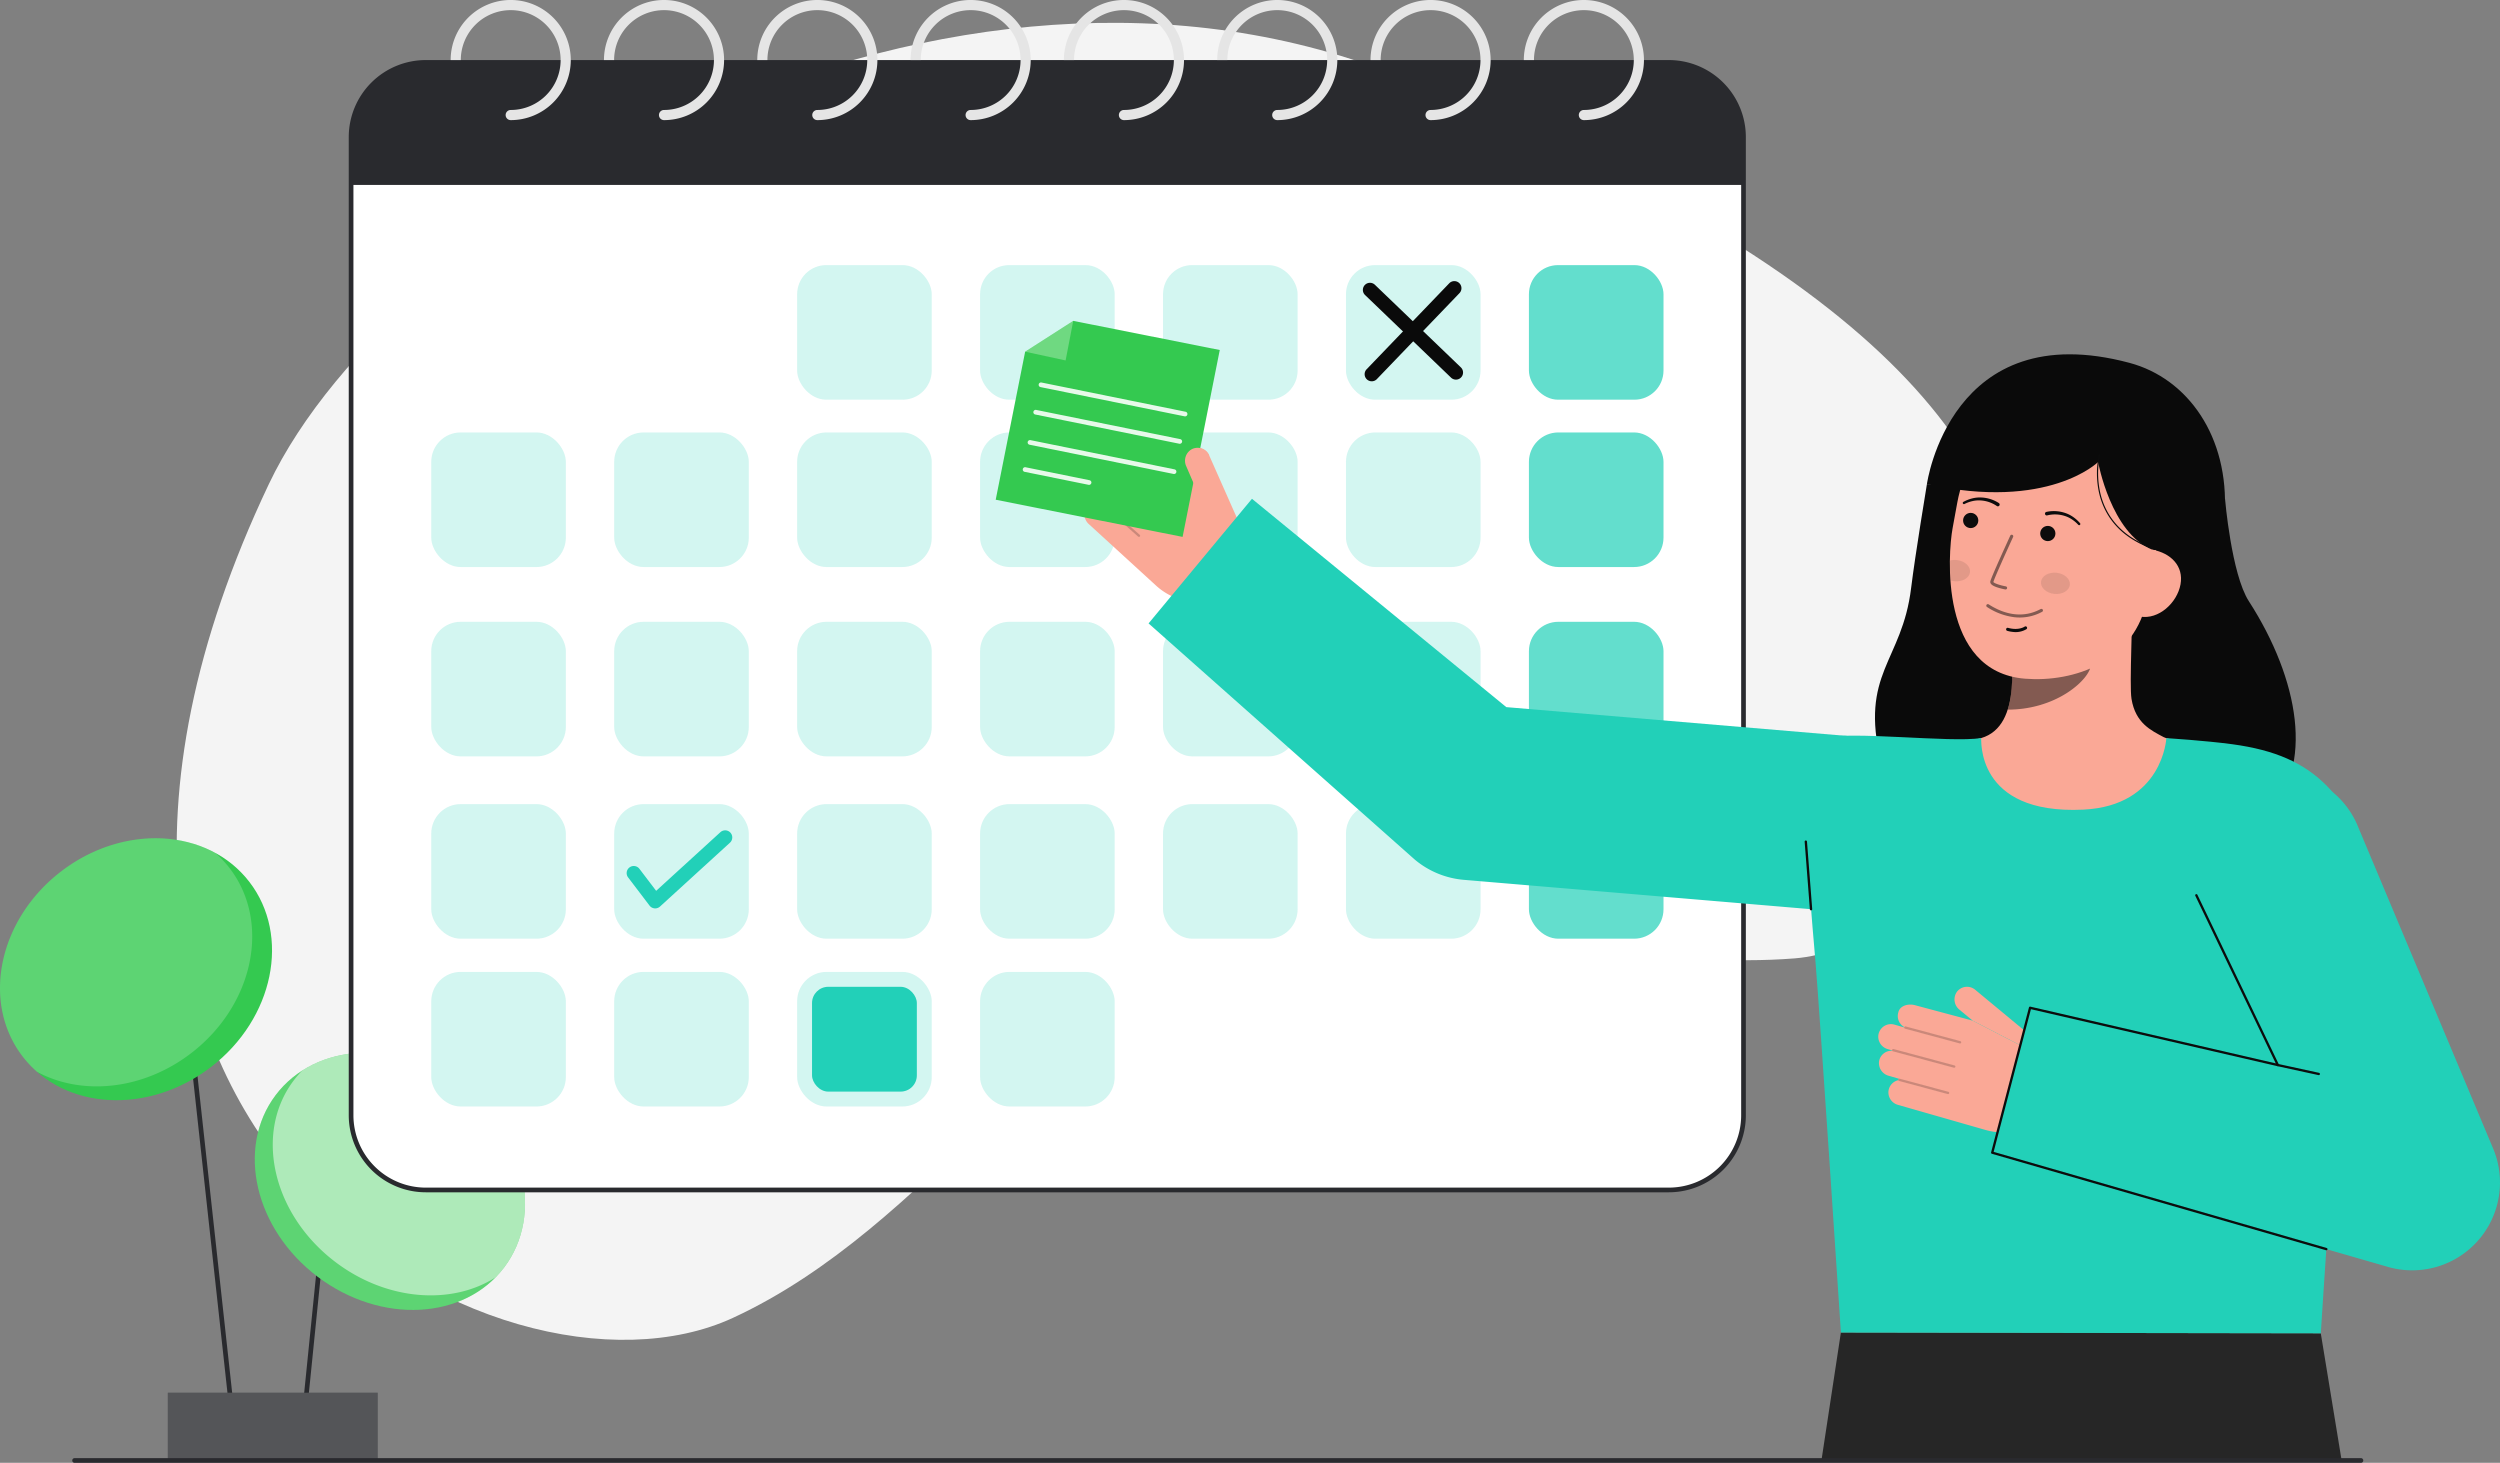 <svg id="Layer_1" data-name="Layer 1" xmlns="http://www.w3.org/2000/svg" viewBox="0 0 1067.35 624.533">
  <rect x="0" y="0" width="1067.35" height="624.533" fill="#808080" stroke="none"/>
  <path d="M600.417,33.857C404.359-47,169.208,92.017,114.78,206.688c-130.692,275.351,97.7,402.433,198.173,355.948,41.945-19.406,76.207-52.543,109.321-84.783,48.973-47.681,116.343-75.966,184.675-77.537,53.2-1.223,106.148,13.054,159.2,8.861s99.91-77.355,98.472-130.551C862.424,197.434,810.658,120.567,600.417,33.857Z" fill="#f4f4f4"></path>
  <g>
    <rect x="87.189" y="391.06" width="2" height="225.684" transform="translate(-54.293 12.584) rotate(-6.245)" fill="#292a2e"></rect>
    <rect x="75.4" y="548.401" width="120.091" height="2" transform="translate(-424.791 628.908) rotate(-84.228)" fill="#292a2e"></rect>
    <rect x="71.642" y="594.601" width="89.616" height="29.083" fill="#292a2e"></rect>
    <rect x="71.642" y="594.601" width="89.616" height="29.083" fill="#fff" opacity="0.2"></rect>
    <ellipse cx="166.468" cy="504.325" rx="51.126" ry="61.09" transform="translate(-336.612 334.129) rotate(-53.042)" fill="#34C950"></ellipse>
    <ellipse cx="166.468" cy="504.325" rx="51.126" ry="61.09" transform="translate(-336.612 334.129) rotate(-53.042)" fill="#fff" opacity="0.2"></ellipse>
    <path d="M215.28,541.054a41.056,41.056,0,0,1-3.723,4.314c-18.688,11.939-46.271,10.06-68.154-6.408-26.957-20.281-35.048-55.015-18.07-77.578a43.279,43.279,0,0,1,3.715-4.314c18.7-11.948,46.271-10.06,68.162,6.4C224.167,483.757,232.258,518.491,215.28,541.054Z" fill="#fff" opacity="0.5"></path>
    <ellipse cx="58.075" cy="413.799" rx="61.09" ry="52.607" transform="translate(-240.749 121.725) rotate(-37.665)" fill="#34C950"></ellipse>
    <path d="M81.756,449.532c-20.683,15.976-46.969,18.41-66.023,8.011a46.131,46.131,0,0,1-6.015-6.418C-8.038,428.133-.78,392.772,25.926,372.16c20.684-15.966,46.97-18.41,66.015-8.019a45.6,45.6,0,0,1,6.023,6.426C115.721,393.56,108.463,428.921,81.756,449.532Z" fill="#fff" opacity="0.2"></path>
  </g>
  <g>
    <g>
      <rect x="149.894" y="26.643" width="594.477" height="481.398" rx="31.867" fill="#fff"></rect>
      <path d="M712.505,509.041H181.762a32.905,32.905,0,0,1-32.868-32.868V58.51a32.9,32.9,0,0,1,32.868-32.867H712.505A32.9,32.9,0,0,1,745.372,58.51V476.173A32.9,32.9,0,0,1,712.505,509.041ZM181.762,27.643A30.9,30.9,0,0,0,150.894,58.51V476.173a30.9,30.9,0,0,0,30.868,30.868H712.505a30.9,30.9,0,0,0,30.867-30.868V58.51a30.9,30.9,0,0,0-30.867-30.867Z" fill="#292a2e"></path>
    </g>
    <rect x="652.755" y="113.185" width="57.463" height="57.463" rx="12.437" fill="#22D0B8" opacity="0.7"></rect>
    <rect x="652.755" y="184.629" width="57.463" height="57.463" rx="12.562" fill="#22D0B8" opacity="0.7"></rect>
    <rect x="652.755" y="265.468" width="57.463" height="57.463" rx="12.562" fill="#22D0B8" opacity="0.7"></rect>
    <rect x="652.755" y="343.306" width="57.463" height="57.463" rx="12.562" fill="#22D0B8" opacity="0.7"></rect>
    <g opacity="0.2">
      <rect x="418.438" y="113.185" width="57.463" height="57.463" rx="12.437" fill="#22D0B8"></rect>
      <rect x="340.332" y="113.185" width="57.463" height="57.463" rx="12.437" fill="#22D0B8"></rect>
      <rect x="496.543" y="113.185" width="57.463" height="57.463" rx="12.437" fill="#22D0B8"></rect>
      <rect x="574.649" y="113.185" width="57.463" height="57.463" rx="12.437" fill="#22D0B8"></rect>
      <rect x="418.438" y="184.629" width="57.463" height="57.463" rx="12.562" fill="#22D0B8"></rect>
      <rect x="496.543" y="184.629" width="57.463" height="57.463" rx="12.562" fill="#22D0B8"></rect>
      <rect x="574.649" y="184.629" width="57.463" height="57.463" rx="12.562" fill="#22D0B8"></rect>
      <rect x="184.121" y="184.629" width="57.463" height="57.463" rx="12.562" fill="#22D0B8"></rect>
      <rect x="262.227" y="184.629" width="57.463" height="57.463" rx="12.562" fill="#22D0B8"></rect>
      <rect x="340.332" y="184.629" width="57.463" height="57.463" rx="12.562" fill="#22D0B8"></rect>
      <rect x="418.438" y="265.468" width="57.463" height="57.463" rx="12.562" fill="#22D0B8"></rect>
      <rect x="496.543" y="265.468" width="57.463" height="57.463" rx="12.562" fill="#22D0B8"></rect>
      <rect x="574.649" y="265.468" width="57.463" height="57.463" rx="12.562" fill="#22D0B8"></rect>
      <rect x="184.121" y="265.468" width="57.463" height="57.463" rx="12.562" fill="#22D0B8"></rect>
      <rect x="262.227" y="265.468" width="57.463" height="57.463" rx="12.562" fill="#22D0B8"></rect>
      <rect x="340.332" y="265.468" width="57.463" height="57.463" rx="12.562" fill="#22D0B8"></rect>
      <rect x="418.438" y="343.306" width="57.463" height="57.463" rx="12.562" fill="#22D0B8"></rect>
      <rect x="496.543" y="343.306" width="57.463" height="57.463" rx="12.562" fill="#22D0B8"></rect>
      <rect x="574.649" y="343.306" width="57.463" height="57.463" rx="12.562" fill="#22D0B8"></rect>
      <rect x="184.121" y="343.306" width="57.463" height="57.463" rx="12.562" fill="#22D0B8"></rect>
      <rect x="262.227" y="343.306" width="57.463" height="57.463" rx="12.562" fill="#22D0B8"></rect>
      <rect x="340.332" y="343.306" width="57.463" height="57.463" rx="12.562" fill="#22D0B8"></rect>
      <rect x="418.438" y="414.946" width="57.463" height="57.463" rx="12.562" fill="#22D0B8"></rect>
      <rect x="184.121" y="414.946" width="57.463" height="57.463" rx="12.562" fill="#22D0B8"></rect>
      <rect x="262.227" y="414.946" width="57.463" height="57.463" rx="12.562" fill="#22D0B8"></rect>
      <rect x="340.332" y="414.946" width="57.463" height="57.463" rx="12.562" fill="#22D0B8"></rect>
    </g>
    <path d="M744.371,58.513V78.942H149.9V58.513a31.865,31.865,0,0,1,31.865-31.874H712.507A31.87,31.87,0,0,1,744.371,58.513Z" fill="#292a2e"></path>
    <g>
      <path d="M257.855,25.643A25.643,25.643,0,1,1,283.5,51.285a2.166,2.166,0,0,1,0-4.332,21.311,21.311,0,1,0-21.311-21.31" fill="#e5e5e5"></path>
      <path d="M388.763,25.643a25.643,25.643,0,1,1,25.643,25.642,2.166,2.166,0,1,1,0-4.332A21.311,21.311,0,1,0,393.1,25.643" fill="#e5e5e5"></path>
      <path d="M519.672,25.643a25.643,25.643,0,1,1,25.643,25.642,2.166,2.166,0,0,1,0-4.332A21.311,21.311,0,1,0,524,25.643" fill="#e5e5e5"></path>
      <path d="M585.126,25.643a25.643,25.643,0,1,1,25.643,25.642,2.166,2.166,0,0,1,0-4.332,21.311,21.311,0,1,0-21.311-21.31" fill="#e5e5e5"></path>
      <path d="M192.4,25.643a25.643,25.643,0,1,1,25.643,25.642,2.166,2.166,0,0,1,0-4.332,21.311,21.311,0,1,0-21.311-21.31" fill="#e5e5e5"></path>
      <path d="M323.309,25.643a25.643,25.643,0,1,1,25.643,25.642,2.166,2.166,0,0,1,0-4.332,21.311,21.311,0,1,0-21.311-21.31" fill="#e5e5e5"></path>
      <path d="M454.218,25.643A25.643,25.643,0,1,1,479.86,51.285a2.166,2.166,0,0,1,0-4.332,21.311,21.311,0,1,0-21.311-21.31" fill="#e5e5e5"></path>
      <path d="M650.581,25.643a25.643,25.643,0,1,1,25.642,25.642,2.166,2.166,0,1,1,0-4.332,21.311,21.311,0,1,0-21.31-21.31" fill="#e5e5e5"></path>
    </g>
    <path d="M279.732,387.837c-.091,0-.182,0-.274-.013a3.034,3.034,0,0,1-2.14-1.184L268.165,374.6a3.032,3.032,0,1,1,4.828-3.67l7.145,9.4,27.423-25.03a3.032,3.032,0,0,1,4.088,4.479l-29.873,27.266A3.033,3.033,0,0,1,279.732,387.837Z" fill="#22D0B8"></path>
    <rect x="346.689" y="421.303" width="44.75" height="44.75" rx="6.931" fill="#22D0B8"></rect>
    <g>
      <path d="M585.649,162.792a3.033,3.033,0,0,1-2.186-5.133L618.7,120.986a3.032,3.032,0,1,1,4.373,4.2L587.836,161.86A3.021,3.021,0,0,1,585.649,162.792Z" fill="#0a0a0a"></path>
      <path d="M621.605,162.075a3.023,3.023,0,0,1-2.1-.846L582.832,125.99a3.032,3.032,0,1,1,4.2-4.373l36.673,35.239a3.033,3.033,0,0,1-2.1,5.219Z" fill="#0a0a0a"></path>
    </g>
  </g>
  <g>
    <g>
      <g>
        <path d="M949.953,212.954s2.717,32.173,10.171,43.73c21.458,33.273,28.173,71.014,7.632,91.156s-153.791,22.781-164.692-22.52c-9.177-38.138,8.988-42.578,12.866-74.242,1.755-14.328,6.747-44.394,6.747-44.394" fill="#0a0a0a"></path>
        <path id="sk" d="M836.255,317.559c.23-.03,2.783,42.33,51.994,38.637,34.068-2.552,46.215-38.7,47-38.7-3.673-.78-9.858-1.915-11.489-2.786-5.365-2.883-12-5.882-13.732-16.3-1-6,.694-36.722.174-42.8L857.9,267.288c.73,12.831,5.845,42.575-12.08,47.839C842.84,316,839.628,316.8,836.255,317.559Z" fill="#FAA896"></path>
        <path id="sh" d="M857.17,302.971a37.911,37.911,0,0,0,1.573-8.116,86.565,86.565,0,0,0-.342-18.877,57.338,57.338,0,0,0,28.9-12.663c.971,3.586,6.312,19.256,4.833,22.664C889.341,292.422,876.207,302.971,857.17,302.971Z" fill="#0c0c0c" opacity="0.5"></path>
        <path d="M864.618,289.769c20.649,1.629,47.175-7.089,52.214-34.639l4.546-24.859c5.039-27.55-5.347-52.53-31.286-57.274h0c-25.94-4.744-49.413,14.044-54.452,41.594l-2.013,11C831.694,236.167,827.775,286.862,864.618,289.769Z" fill="#FAA896"></path>
        <path d="M856.187,251.665l-.051-.007a29.017,29.017,0,0,1-3.111-.773c-1.527-.481-3.528-1.279-3.276-2.657.286-1.569,7.684-17.72,8.527-19.557a.666.666,0,0,1,1.21.556c-3.156,6.877-8.235,18.184-8.427,19.241.174.488,2.709,1.4,5.317,1.88a.666.666,0,0,1-.189,1.317Z" fill="#0c0c0c" opacity="0.5"></path>
        <path d="M860.1,263.522a27.214,27.214,0,0,1-11.817-4.406A.666.666,0,0,1,849,258c7.658,4.923,15.242,5.68,21.931,2.19a4.283,4.283,0,0,1,.417-.2.666.666,0,0,1,.46,1.249c-.053.022-.14.069-.261.133A19.949,19.949,0,0,1,860.1,263.522Z" fill="#0c0c0c" opacity="0.5"></path>
        <path d="M942.159,238.8l-23.252-4.116c-17.634-7.009-23.141-37.427-23.141-37.427s-21.238,20.956-73.089,9.43c0,0,9.938-72.273,86.561-51.747,24.707,6.619,42.563,31.365,40.562,64.6C948.4,242.825,942.159,238.8,942.159,238.8Z" fill="#0a0a0a"></path>
        <path d="M913.686,263.228c7.883,1.442,15.816-5.823,17.257-13.706s-4.153-13.4-12.036-14.841l-5.028,4.54-6.971,22.768Z" fill="#FAA896"></path>
        <path d="M852.48,216a13.625,13.625,0,0,0-6.706-2.329,12.014,12.014,0,0,0-3.6.263,14.534,14.534,0,0,0-3.429,1.229l-.035.017a.509.509,0,0,1-.449-.914,15.62,15.62,0,0,1,3.651-1.448,13.2,13.2,0,0,1,3.93-.419,14.985,14.985,0,0,1,7.544,2.371.764.764,0,0,1-.837,1.279l-.018-.013Z" fill="#0c0c0c"></path>
        <path d="M873.7,218.552a14.992,14.992,0,0,1,7.9.417,13.234,13.234,0,0,1,3.536,1.767,15.635,15.635,0,0,1,2.913,2.634.509.509,0,0,1-.739.7l-.028-.028a14.52,14.52,0,0,0-2.782-2.351,12.034,12.034,0,0,0-3.281-1.506,13.633,13.633,0,0,0-7.1-.163l-.058.015a.764.764,0,1,1-.386-1.478Z" fill="#0c0c0c"></path>
        <path d="M859.237,269.775a13.515,13.515,0,0,1-2.265-.441.665.665,0,1,1,.36-1.281c4.461,1.254,6.983-.459,7.089-.533a.666.666,0,0,1,.771,1.085A9.019,9.019,0,0,1,859.237,269.775Z" fill="#0c0c0c" opacity="1"></path>
        <path d="M918.884,234.3c-15.679-5.521-21.039-16.188-22.773-24.164a39.041,39.041,0,0,1,0-16.138l.484.124a38.553,38.553,0,0,0,.011,15.926c1.711,7.845,6.994,18.34,22.447,23.781Z" fill="#0c0c0c"></path>
      </g>
      <ellipse cx="877.54" cy="249.047" rx="4.538" ry="6.187" transform="translate(541.253 1096.992) rotate(-84.211)" fill="#0c0c0c" opacity="0.1"></ellipse>
      <path d="M841.061,244.25c-.26,2.49-3.22,4.23-6.62,3.89a8.554,8.554,0,0,1-1.73-.36c-.21-2.96-.27-5.81-.23-8.45a7.793,7.793,0,0,1,2.88-.22C838.761,239.45,841.311,241.75,841.061,244.25Z" fill="#0c0c0c" opacity="0.1"></path>
    </g>
    <polygon points="990.839 569.245 999.744 623.533 777.645 623.533 785.947 568.917 990.839 569.245" fill="#262626"></polygon>
    <path id="b_1_b" d="M889.378,345.669c34.092-1.607,35.527-30.544,35.527-30.544s16.892,1.092,28.121,2.611c18.384,2.488,30.544,7.931,40.2,17.582,8.978,8.979,14.413,19.483,8.629,81.5-4.188,44.906-11.011,152.426-11.011,152.426l-204.892-.328s-9.117-137.883-10.837-158.1c-3.282-38.589-8.465-92.979,2.535-95.694,12.816-3.163,54.648,2.037,68.178,0C846.051,315.093,842.95,347.857,889.378,345.669Z" fill="#22D0B8"></path>
    <g>
      <path d="M516.248,194.411a5.421,5.421,0,0,0-7.414-2.634,5.626,5.626,0,0,0-2.372,7.305l2.965,6.691-19.048-16.821c-2.086-1.907-5.864-2.914-7.849-.434a5.413,5.413,0,0,0-.456,6.726.405.405,0,0,0-.068.056.589.589,0,0,0-.032.054l-3.215-2.941a5.425,5.425,0,0,0-8.3,1.2,5.551,5.551,0,0,0,1.137,6.931l1.369,1.252a.52.52,0,0,0-.024.179,5.414,5.414,0,0,0-6.844,1.278,5.626,5.626,0,0,0,.758,7.643l3.364,3.076a.5.5,0,0,0-.431.156.49.49,0,0,0-.11.255,5.424,5.424,0,0,0-5.94,2.46,5.552,5.552,0,0,0,1.139,6.931L493.549,250a27.292,27.292,0,0,0,30.182,4.488l15.795-7.544Z" fill="#FAA896"></path>
      <g opacity="0.2">
        <path d="M500.841,211.991a.5.5,0,0,1-.7.035l-18.094-16.02a.5.5,0,0,1,.663-.749l18.094,16.02a.5.5,0,0,1,.043.706Z" fill="#0c0c0c"></path>
      </g>
      <g opacity="0.2">
        <path d="M494,220.167a.5.5,0,0,1-.7.034l-20.193-17.878a.5.5,0,0,1-.043-.706.517.517,0,0,1,.706-.043l20.193,17.878a.5.5,0,0,1,.043.706Z" fill="#0c0c0c"></path>
      </g>
      <g opacity="0.2">
        <path d="M486.633,229.064a.5.5,0,0,1-.7.034l-16.108-14.261a.5.5,0,0,1,.663-.749L486.6,228.349a.5.5,0,0,1,.042.706Z" fill="#0c0c0c"></path>
      </g>
    </g>
    <path d="M534.513,212.954,643.1,301.9l160.31,13.56a37.5,37.5,0,0,1-3.118,74.869q-1.591,0-3.2-.136L624.975,375.639a37.509,37.509,0,0,1-20.885-8.591L490.37,266.161Z" fill="#22D0B8"></path>
    <g>
      <polygon points="504.896 229.223 425.107 213.354 437.677 150.155 458.208 136.992 520.766 149.434 504.896 229.223" fill="#34C950"></polygon>
      <polygon points="458.208 136.992 437.677 150.155 454.951 153.892 458.208 136.992" fill="#fffffa" opacity="0.29"></polygon>
      <g opacity="0.88">
        <path d="M505.956,177.769a.976.976,0,0,1-.2-.02L444.247,165.27a1,1,0,0,1,.4-1.96l61.509,12.479a1,1,0,0,1-.2,1.98Z" fill="#fff"></path>
        <path d="M503.692,189.466a.976.976,0,0,1-.2-.02l-61.509-12.479a1,1,0,0,1,.4-1.96l61.509,12.479a1,1,0,0,1-.2,1.98Z" fill="#fff"></path>
        <path d="M501.255,202.37a.976.976,0,0,1-.2-.02l-61.509-12.479a1,1,0,1,1,.4-1.96l61.508,12.48a1,1,0,0,1-.2,1.979Z" fill="#fff"></path>
        <path d="M464.96,207.01a.96.96,0,0,1-.2-.02l-27.283-5.536a1,1,0,1,1,.4-1.959l27.283,5.535a1,1,0,0,1-.2,1.98Z" fill="#fff"></path>
      </g>
    </g>
    <path d="M510.427,208.272l-3.965-9.19a5.626,5.626,0,0,1,2.372-7.305,5.421,5.421,0,0,1,7.414,2.634" fill="#FAA896"></path>
    <path d="M869.634,444.4l-26.372-21.854a5.419,5.419,0,0,0-7.811.944,5.627,5.627,0,0,0,1.131,7.6l5.635,4.669,26.522,13.736Z" fill="#FAA896"></path>
    <g>
      <path d="M842.217,435.752l-24.547-6.574c-2.717-.779-6.548,0-7.22,3.108a5.418,5.418,0,0,0,2.585,6.23.391.391,0,0,0-.034.075c0,.021,0,.041,0,.062l-4.189-1.2a5.425,5.425,0,0,0-6.9,4.776,5.552,5.552,0,0,0,4.106,5.7l1.783.511a.527.527,0,0,0,.057.166,5.419,5.419,0,0,0-5.557,4.2,5.625,5.625,0,0,0,4.084,6.5l4.382,1.256a.5.5,0,0,0-.316.331.485.485,0,0,0,.015.278,5.422,5.422,0,0,0-4.222,4.849,5.551,5.551,0,0,0,4.106,5.7L847.7,482.425A27.3,27.3,0,0,0,876.725,473l10.781-13.791Z" fill="#FAA896"></path>
      <g opacity="0.2">
        <path d="M837.3,445.144a.5.5,0,0,1-.61.342L813.354,439.2a.5.5,0,1,1,.26-.966l23.337,6.282a.5.5,0,0,1,.352.613Z" fill="#0c0c0c"></path>
      </g>
      <g opacity="0.2">
        <path d="M834.813,455.513a.5.5,0,0,1-.609.341l-26.044-7.011a.5.5,0,0,1-.352-.613.518.518,0,0,1,.613-.353l26.043,7.011a.5.5,0,0,1,.353.613Z" fill="#0c0c0c"></path>
      </g>
      <g opacity="0.2">
        <path d="M832.185,466.758a.5.5,0,0,1-.61.342L810.8,461.507a.5.5,0,1,1,.26-.965l20.774,5.592a.5.5,0,0,1,.353.613Z" fill="#0c0c0c"></path>
      </g>
    </g>
    <path d="M850.558,492.123,1020.223,541.1a37.5,37.5,0,0,0,43.9-51.449l-57.844-137.8a37.5,37.5,0,1,0-68.557,30.413l34.781,72.465L866.721,430.27Z" fill="#22D0B8"></path>
    <path d="M993.19,533.795a.477.477,0,0,1-.139-.02L850.419,492.6a.5.5,0,0,1-.344-.606l16.163-61.854a.5.5,0,0,1,.6-.361L971.607,454l-34.331-71.527a.5.5,0,1,1,.9-.433l34.781,72.465a.5.5,0,0,1-.563.7L867.083,430.866l-15.917,60.912,142.163,41.036a.5.5,0,0,1-.139.981Z" fill="#0c0c0c"></path>
    <path d="M989.973,459.024a.553.553,0,0,1-.106-.011l-17.465-3.8a.5.5,0,0,1,.213-.977l17.465,3.8a.5.5,0,0,1-.107.988Z" fill="#0c0c0c"></path>
    <path d="M773.205,388.677a.5.5,0,0,1-.5-.462l-2.228-28.839a.5.5,0,1,1,1-.076l2.228,28.839a.5.5,0,0,1-.46.536A.255.255,0,0,1,773.205,388.677Z" fill="#0c0c0c"></path>
    <circle cx="841.37" cy="222.213" r="3.248" fill="#0c0c0c"></circle>
    <circle cx="874.292" cy="227.775" r="3.248" fill="#0c0c0c"></circle>
  </g>
  <path d="M1007.979,624.533H31.85a1,1,0,0,1,0-2h976.129a1,1,0,0,1,0,2Z" fill="#292a2e"></path>
</svg>